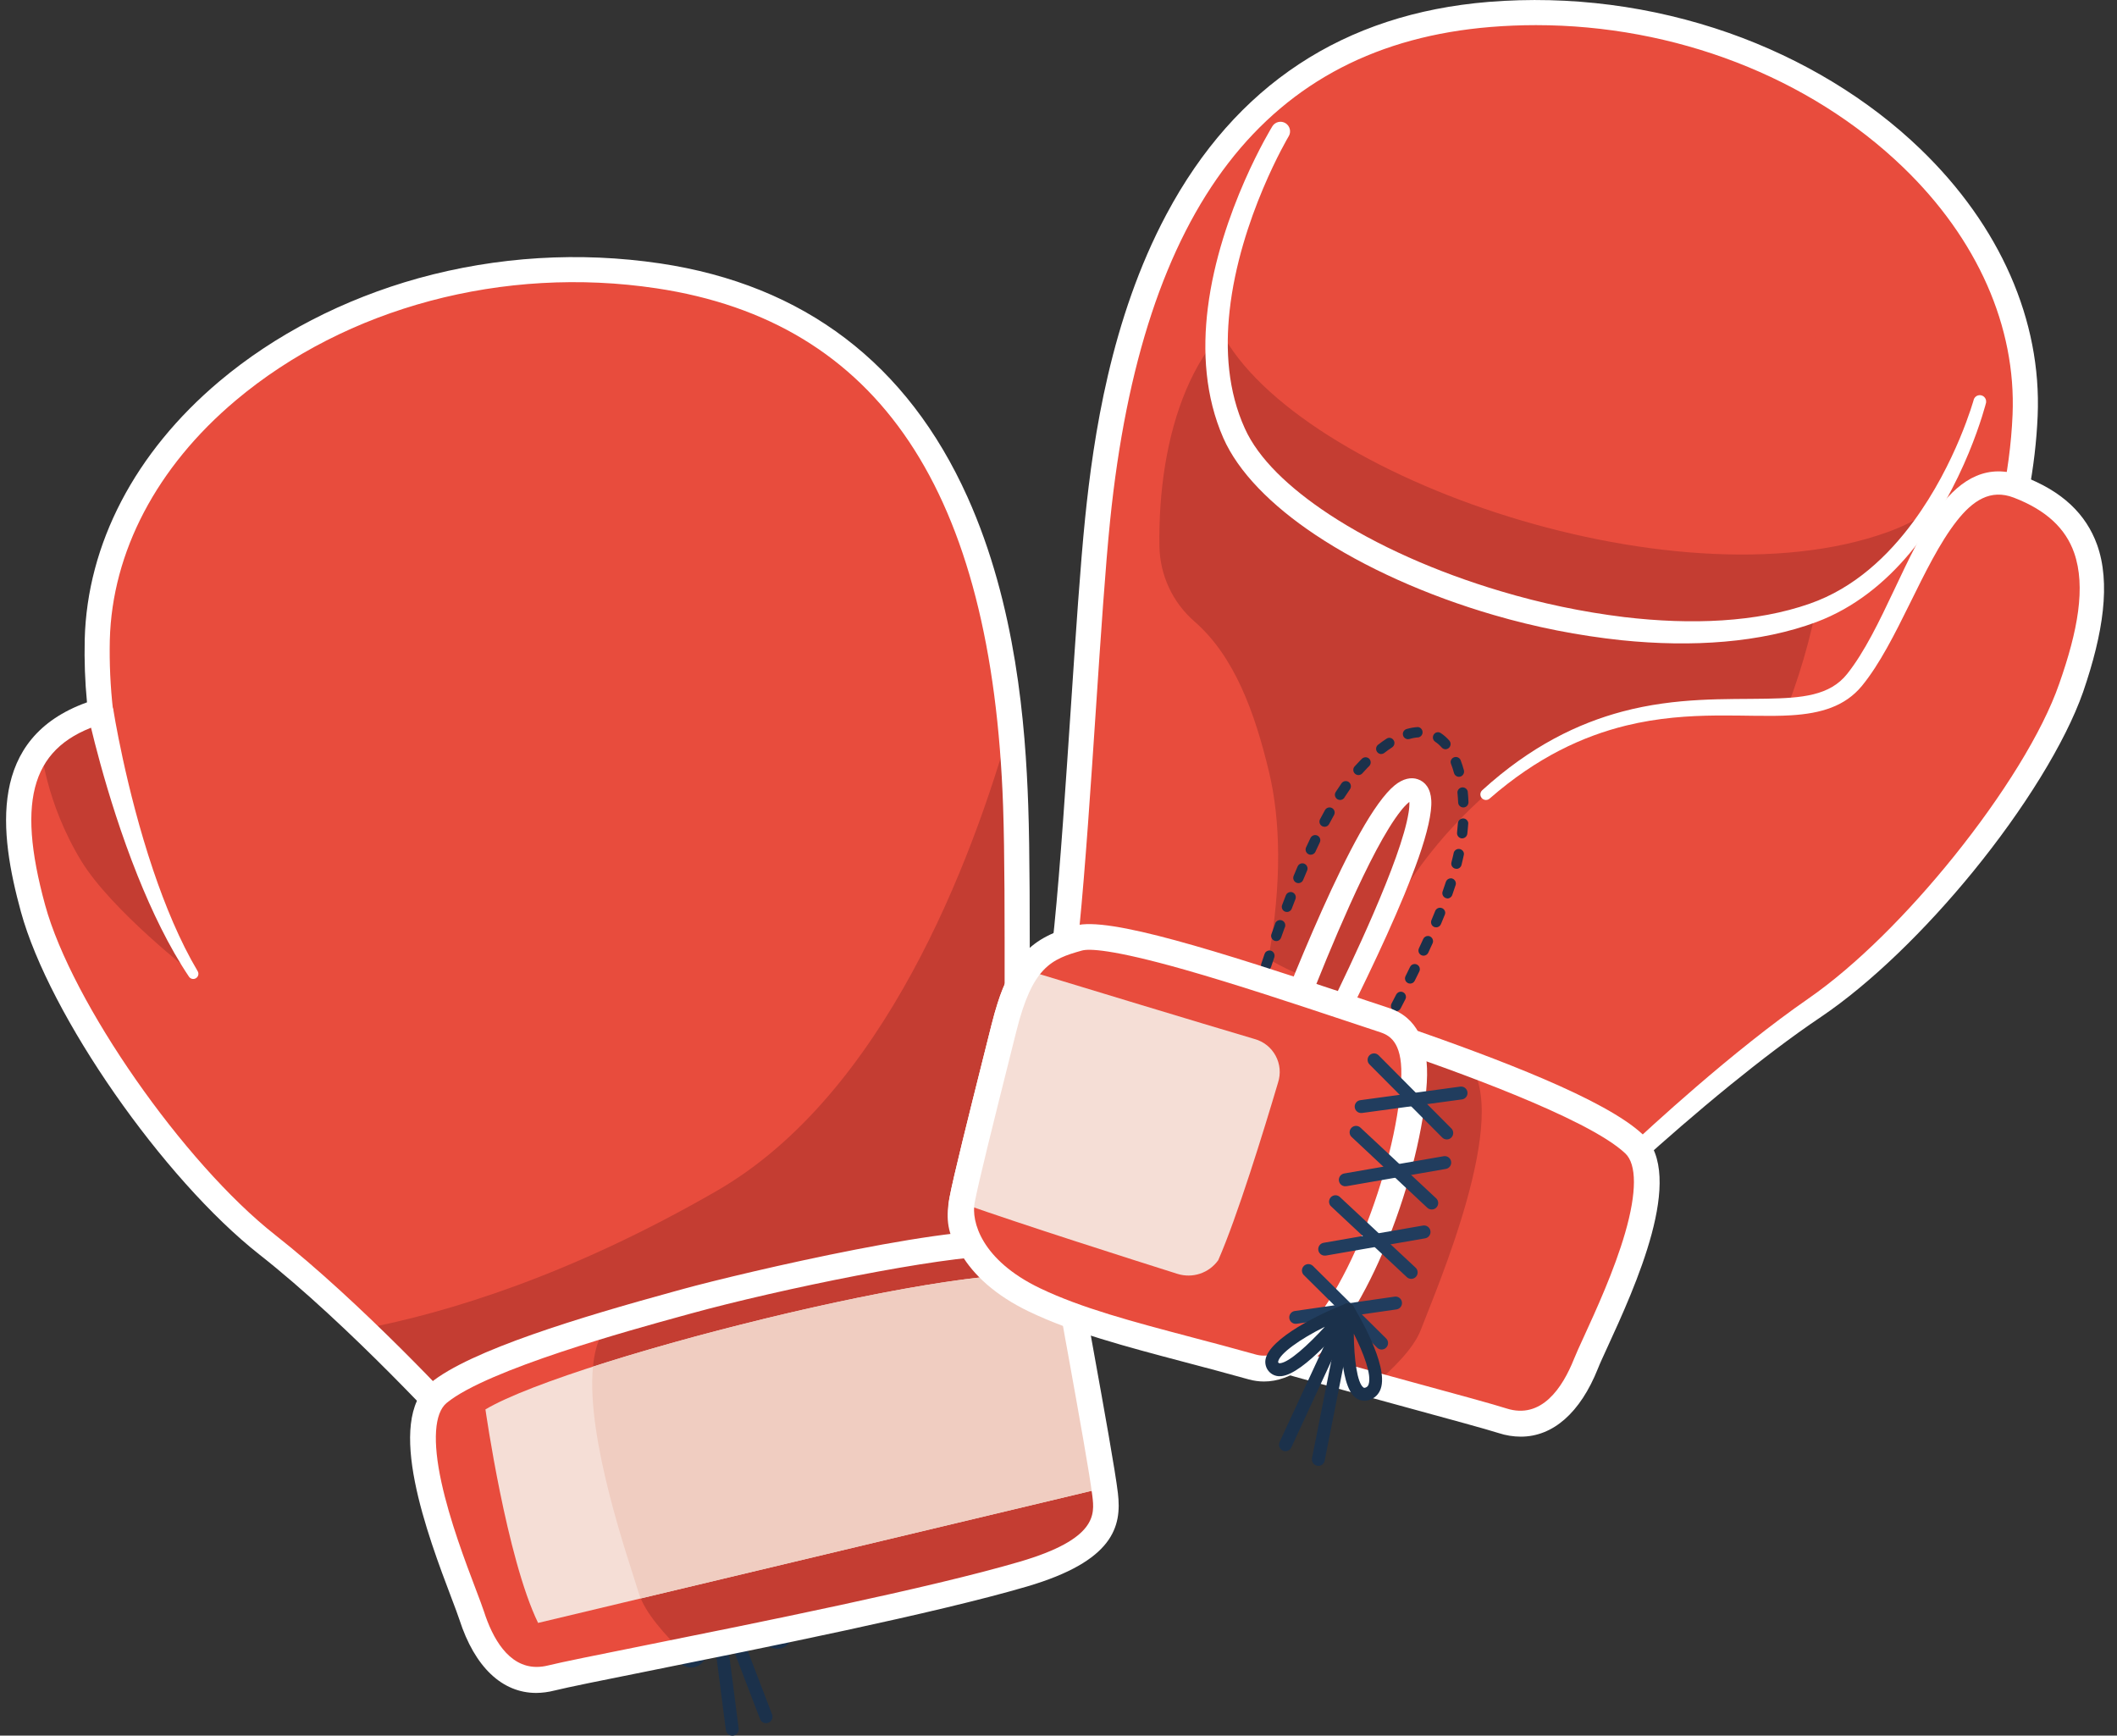 <svg width="111" height="91" viewBox="0 0 111 91" fill="none" xmlns="http://www.w3.org/2000/svg">
<rect x="0" y="0" width="111" height="91" fill="#333333" stroke="none"/>
<g clip-path="url(#clip0_2003_34)">
<path fill-rule="evenodd" clip-rule="evenodd" d="M54.03 69.236C54.03 69.236 53.532 66.966 53.43 63.736C53.23 57.386 53.43 47.324 53.254 42.248C52.98 34.306 51.425 17.004 34.523 14.465C19.693 12.238 5.401 21.608 5.101 33.543C5.072 34.794 5.129 36.046 5.271 37.29L5.223 37.305C0.625 38.697 0.3 42.404 1.732 47.632C3.142 52.781 8.956 61.29 14.019 65.27C18.765 69 24.079 74.814 24.719 75.526L24.784 75.598L54.03 69.236Z" fill="#E84C3D"/>
<path fill-rule="evenodd" clip-rule="evenodd" d="M5.271 37.29C5.271 37.29 6.855 45.876 10.134 51.058C10.134 51.058 5.836 47.732 4.252 45.126C2.378 42.035 2.149 39.19 2.149 39.19C2.149 39.19 3.056 37.821 5.271 37.29Z" fill="#C43D32"/>
<path fill-rule="evenodd" clip-rule="evenodd" d="M5.935 37.167C5.935 37.167 6.582 41.326 8.029 45.615C8.655 47.467 9.426 49.341 10.361 50.914C10.38 50.944 10.393 50.978 10.399 51.013C10.405 51.048 10.404 51.084 10.396 51.118C10.388 51.153 10.373 51.186 10.353 51.215C10.332 51.244 10.306 51.268 10.276 51.287C10.246 51.306 10.213 51.319 10.178 51.325C10.143 51.331 10.107 51.33 10.072 51.322C10.038 51.314 10.005 51.299 9.976 51.279C9.947 51.258 9.923 51.232 9.904 51.202C8.858 49.644 7.962 47.773 7.216 45.915C5.496 41.621 4.603 37.414 4.603 37.414C4.57 37.237 4.609 37.055 4.71 36.907C4.811 36.759 4.967 36.658 5.144 36.625C5.32 36.592 5.501 36.631 5.649 36.733C5.797 36.834 5.898 36.991 5.93 37.167H5.935Z" fill="white"/>
<path fill-rule="evenodd" clip-rule="evenodd" d="M52.98 38.003C50.959 45.16 46.356 57.369 37.605 62.424C29.913 66.867 23.477 68.825 19.021 69.677C21.931 72.465 24.305 75.063 24.723 75.524L24.788 75.596L54.03 69.234C54.03 69.234 53.532 66.965 53.43 63.734C53.23 57.384 53.43 47.322 53.254 42.246C53.211 41.026 53.138 39.581 52.98 38.003Z" fill="#C43D32"/>
<path d="M24.788 76.258C24.835 76.258 24.881 76.253 24.927 76.243L54.169 69.882C54.254 69.863 54.334 69.828 54.405 69.778C54.476 69.729 54.536 69.666 54.583 69.593C54.631 69.52 54.663 69.439 54.679 69.353C54.695 69.268 54.693 69.18 54.675 69.095C54.675 69.072 54.188 66.839 54.089 63.718C53.987 60.448 53.99 56.219 53.993 52.128C53.993 48.304 53.999 44.693 53.913 42.228C53.767 38.002 53.277 31.731 50.728 26.06C47.58 19.066 42.161 14.941 34.62 13.812C30.385 13.184 26.066 13.448 21.939 14.588C18.016 15.68 14.409 17.547 11.508 19.988C7.077 23.716 4.569 28.524 4.442 33.525C4.416 34.627 4.456 35.729 4.561 36.825C-0.651 38.695 -0.04 43.653 1.096 47.804C2.585 53.235 8.55 61.806 13.613 65.786C18.328 69.493 23.644 75.319 24.235 75.967L24.3 76.039C24.362 76.107 24.437 76.162 24.521 76.2C24.605 76.238 24.696 76.257 24.788 76.258ZM53.263 68.728L25.019 74.87C23.869 73.613 18.892 68.26 14.426 64.747C9.63 60.976 3.769 52.572 2.367 47.454C0.822 41.816 1.704 39.056 5.413 37.934L5.454 37.922C5.603 37.878 5.732 37.783 5.818 37.654C5.905 37.525 5.942 37.369 5.925 37.214C5.787 36 5.731 34.778 5.758 33.557C5.876 28.939 8.218 24.482 12.355 20.999C18.161 16.112 26.412 13.913 34.425 15.117C46.079 16.867 52.023 25.75 52.595 42.272C52.68 44.715 52.677 48.315 52.675 52.126C52.675 56.227 52.668 60.468 52.772 63.758C52.821 65.424 52.985 67.085 53.263 68.728Z" fill="white"/>
<path d="M37.397 72.387C37.481 72.387 37.562 72.356 37.624 72.3C37.687 72.243 37.726 72.166 37.734 72.082C37.742 71.998 37.719 71.915 37.669 71.847C37.619 71.779 37.546 71.733 37.464 71.717L32.287 70.654C32.243 70.645 32.198 70.645 32.155 70.653C32.111 70.662 32.07 70.679 32.033 70.703C31.996 70.728 31.964 70.76 31.939 70.796C31.914 70.833 31.897 70.875 31.888 70.918C31.879 70.962 31.879 71.007 31.887 71.05C31.896 71.094 31.913 71.136 31.937 71.173C31.962 71.21 31.993 71.242 32.03 71.267C32.066 71.291 32.108 71.309 32.151 71.318L37.328 72.379C37.351 72.384 37.374 72.386 37.397 72.387Z" fill="#213D5E"/>
<path d="M32.826 73.469C32.908 73.469 32.987 73.439 33.048 73.385L37.112 69.816C37.146 69.787 37.175 69.752 37.196 69.712C37.217 69.672 37.229 69.628 37.233 69.583C37.236 69.538 37.231 69.492 37.217 69.45C37.203 69.407 37.18 69.367 37.15 69.333C37.121 69.299 37.084 69.271 37.044 69.251C37.003 69.232 36.959 69.22 36.914 69.218C36.869 69.216 36.824 69.222 36.782 69.238C36.739 69.253 36.7 69.277 36.667 69.308L32.603 72.873C32.551 72.919 32.514 72.979 32.498 73.046C32.481 73.113 32.485 73.183 32.509 73.248C32.533 73.312 32.577 73.368 32.633 73.407C32.69 73.446 32.757 73.467 32.826 73.466V73.469Z" fill="#213D5E"/>
<path d="M37.973 76.274C38.056 76.275 38.136 76.244 38.198 76.189C38.26 76.134 38.3 76.058 38.31 75.976C38.319 75.894 38.299 75.81 38.251 75.742C38.204 75.674 38.133 75.626 38.053 75.607L32.918 74.354C32.874 74.342 32.829 74.339 32.784 74.346C32.74 74.352 32.697 74.367 32.658 74.39C32.62 74.413 32.586 74.443 32.559 74.48C32.532 74.516 32.513 74.557 32.503 74.601C32.492 74.645 32.49 74.69 32.498 74.734C32.505 74.779 32.521 74.822 32.544 74.86C32.568 74.898 32.599 74.931 32.636 74.957C32.673 74.983 32.715 75.001 32.758 75.011L37.891 76.265C37.918 76.271 37.945 76.274 37.973 76.274Z" fill="#213D5E"/>
<path d="M33.366 77.186C33.443 77.186 33.518 77.159 33.578 77.11L37.771 73.698C37.805 73.67 37.834 73.636 37.855 73.597C37.876 73.558 37.889 73.515 37.894 73.471C37.898 73.426 37.894 73.382 37.881 73.339C37.869 73.296 37.848 73.257 37.82 73.222C37.792 73.188 37.757 73.159 37.718 73.138C37.679 73.117 37.636 73.104 37.592 73.099C37.548 73.094 37.504 73.099 37.461 73.111C37.419 73.124 37.379 73.145 37.345 73.173L33.152 76.588C33.098 76.632 33.059 76.692 33.04 76.759C33.022 76.827 33.024 76.898 33.048 76.964C33.071 77.03 33.114 77.087 33.171 77.127C33.228 77.167 33.296 77.189 33.366 77.189V77.186Z" fill="#213D5E"/>
<path d="M38.805 79.976C38.888 79.976 38.967 79.945 39.028 79.89C39.09 79.835 39.129 79.76 39.139 79.677C39.149 79.596 39.128 79.513 39.081 79.445C39.035 79.377 38.965 79.328 38.885 79.308L33.751 78.055C33.666 78.039 33.577 78.056 33.504 78.103C33.431 78.15 33.379 78.224 33.359 78.308C33.338 78.392 33.351 78.482 33.394 78.557C33.437 78.632 33.508 78.688 33.591 78.713L38.725 79.966C38.751 79.973 38.778 79.976 38.805 79.976Z" fill="#213D5E"/>
<path d="M34.195 80.888C34.273 80.888 34.348 80.861 34.408 80.812L38.6 77.397C38.635 77.369 38.663 77.334 38.684 77.295C38.706 77.256 38.719 77.213 38.723 77.169C38.728 77.125 38.724 77.08 38.711 77.038C38.698 76.995 38.677 76.955 38.649 76.921C38.621 76.886 38.587 76.858 38.548 76.837C38.509 76.816 38.466 76.802 38.422 76.798C38.378 76.793 38.333 76.797 38.291 76.81C38.248 76.823 38.209 76.844 38.174 76.872L33.982 80.287C33.928 80.331 33.889 80.391 33.87 80.458C33.852 80.526 33.854 80.597 33.877 80.663C33.901 80.728 33.944 80.785 34.001 80.826C34.058 80.866 34.126 80.888 34.195 80.888Z" fill="#213D5E"/>
<path d="M40.075 83.645C40.158 83.644 40.238 83.613 40.3 83.557C40.361 83.501 40.4 83.424 40.408 83.341C40.417 83.259 40.395 83.176 40.347 83.108C40.298 83.04 40.227 82.993 40.146 82.975L34.977 81.875C34.889 81.856 34.798 81.873 34.723 81.922C34.648 81.971 34.595 82.047 34.577 82.135C34.558 82.223 34.575 82.315 34.623 82.39C34.672 82.465 34.749 82.518 34.836 82.537L40.005 83.637C40.028 83.642 40.052 83.644 40.075 83.645Z" fill="#213D5E"/>
<path d="M35.496 84.691C35.577 84.691 35.656 84.661 35.717 84.608L39.811 81.073C39.845 81.044 39.872 81.008 39.892 80.969C39.912 80.929 39.924 80.886 39.927 80.841C39.931 80.797 39.925 80.753 39.911 80.71C39.897 80.668 39.875 80.629 39.846 80.596C39.817 80.562 39.782 80.534 39.742 80.514C39.703 80.494 39.66 80.483 39.616 80.479C39.571 80.476 39.527 80.481 39.485 80.495C39.443 80.509 39.404 80.531 39.37 80.56L35.279 84.096C35.227 84.141 35.189 84.201 35.172 84.268C35.155 84.335 35.158 84.406 35.182 84.47C35.206 84.535 35.249 84.591 35.306 84.63C35.363 84.67 35.43 84.691 35.499 84.691H35.496Z" fill="#213D5E"/>
<path d="M36.245 87.431C36.391 87.43 36.535 87.388 36.658 87.308C37.636 86.679 37.708 83.385 37.708 82.732C37.708 82.66 37.686 82.59 37.644 82.531C37.602 82.473 37.542 82.43 37.474 82.408C37.406 82.386 37.332 82.386 37.264 82.409C37.196 82.431 37.137 82.475 37.095 82.534C36.883 82.832 35.036 85.482 35.376 86.736C35.409 86.871 35.473 86.997 35.563 87.104C35.652 87.211 35.765 87.296 35.892 87.352C36.003 87.403 36.123 87.43 36.245 87.431ZM36.983 83.957C36.88 85.288 36.632 86.524 36.293 86.738C36.27 86.752 36.246 86.768 36.173 86.738C36.137 86.722 36.105 86.698 36.08 86.668C36.055 86.637 36.038 86.6 36.031 86.562C35.892 86.046 36.411 84.928 36.983 83.957Z" fill="#1B314B"/>
<path d="M40.772 86.444C40.928 86.446 41.08 86.397 41.206 86.305C41.315 86.229 41.401 86.125 41.456 86.004C41.51 85.882 41.531 85.749 41.515 85.617C41.393 84.498 38.765 82.98 37.511 82.42C37.444 82.39 37.368 82.382 37.296 82.399C37.224 82.416 37.16 82.456 37.113 82.513C37.066 82.571 37.038 82.642 37.036 82.716C37.033 82.79 37.054 82.863 37.097 82.924C37.479 83.474 39.447 86.236 40.623 86.431C40.672 86.44 40.722 86.444 40.772 86.444ZM38.522 83.7C39.776 84.429 40.798 85.275 40.844 85.69C40.844 85.716 40.844 85.728 40.805 85.76C40.782 85.767 40.757 85.767 40.734 85.76C40.262 85.685 39.335 84.714 38.522 83.7Z" fill="#1B314B"/>
<path d="M38.395 91H38.438C38.527 90.988 38.608 90.942 38.663 90.871C38.717 90.8 38.742 90.71 38.73 90.621L37.708 82.686C37.702 82.642 37.687 82.6 37.665 82.561C37.642 82.523 37.613 82.489 37.578 82.462C37.542 82.435 37.502 82.416 37.459 82.404C37.416 82.393 37.371 82.39 37.327 82.396C37.283 82.402 37.241 82.417 37.203 82.439C37.164 82.462 37.131 82.492 37.104 82.527C37.077 82.562 37.058 82.603 37.046 82.646C37.035 82.689 37.032 82.734 37.038 82.778L38.059 90.71C38.071 90.79 38.111 90.864 38.173 90.918C38.234 90.971 38.313 91 38.395 91Z" fill="#1B314B"/>
<path d="M40.167 90.348C40.208 90.348 40.249 90.341 40.288 90.325C40.329 90.309 40.367 90.286 40.399 90.255C40.432 90.225 40.458 90.188 40.476 90.147C40.494 90.107 40.504 90.063 40.505 90.018C40.506 89.974 40.498 89.93 40.483 89.888L37.689 82.608C37.657 82.524 37.593 82.457 37.511 82.42C37.429 82.384 37.336 82.382 37.252 82.414C37.169 82.446 37.102 82.51 37.065 82.592C37.029 82.674 37.026 82.767 37.059 82.851L39.852 90.131C39.876 90.195 39.919 90.25 39.976 90.289C40.032 90.327 40.099 90.348 40.167 90.348Z" fill="#1B314B"/>
<path fill-rule="evenodd" clip-rule="evenodd" d="M36.005 68.234C40.379 67.023 51.369 64.649 53.225 65.301C55.082 65.953 55.711 65.593 56.362 69.217C57.013 72.84 57.791 77.07 57.945 78.374C58.099 79.679 58.048 81.25 53.647 82.54C46.925 84.512 31.267 87.399 28.893 87.988C26.519 88.577 25.288 86.44 24.732 84.713C24.176 82.986 20.596 75.017 22.984 73.043C25.373 71.07 33.66 68.883 36.005 68.234Z" fill="#E84C3D"/>
<path fill-rule="evenodd" clip-rule="evenodd" d="M31.962 69.377C33.69 68.862 35.198 68.461 36.005 68.234C40.379 67.023 51.369 64.649 53.225 65.301C55.082 65.953 55.711 65.593 56.362 69.217C57.013 72.84 57.791 77.07 57.945 78.374C58.099 79.679 58.048 81.25 53.647 82.54C49.382 83.792 41.519 85.412 35.735 86.579C34.928 85.754 33.815 84.591 33.486 83.507C32.861 81.433 29.451 71.89 31.962 69.377Z" fill="#C43D32"/>
<path fill-rule="evenodd" clip-rule="evenodd" d="M55.842 67.121C53.145 65.413 30.08 71.141 25.453 73.897C25.453 73.897 26.558 81.689 28.214 85.091L57.897 78.007L55.842 67.121Z" fill="#F5DED6"/>
<path fill-rule="evenodd" clip-rule="evenodd" d="M55.842 67.121C53.765 65.806 39.605 68.901 31.092 71.653C30.718 75.453 32.985 81.853 33.486 83.505C33.518 83.608 33.554 83.708 33.596 83.806L57.897 78.007L55.842 67.124V67.121Z" fill="#F0CDC1"/>
<path d="M28.116 88.762C28.432 88.759 28.748 88.718 29.055 88.64C29.739 88.471 31.615 88.09 34.001 87.614C39.999 86.408 49.064 84.585 53.837 83.185C58.387 81.85 58.823 80.043 58.615 78.289C58.482 77.157 57.893 73.889 57.322 70.729C57.222 70.179 57.124 69.629 57.027 69.091C56.444 65.849 55.803 65.382 54.122 64.875C53.91 64.811 53.691 64.745 53.448 64.659C51.144 63.851 38.777 66.768 35.825 67.581L35.323 67.719C30.476 69.049 24.644 70.796 22.557 72.52C20.152 74.505 22.444 80.545 23.675 83.794C23.863 84.289 24.011 84.68 24.09 84.924C24.893 87.409 26.331 88.762 28.116 88.762ZM52.238 65.857C52.496 65.846 52.753 65.873 53.002 65.938C53.276 66.03 53.516 66.107 53.734 66.172C54.374 66.366 54.669 66.465 54.901 66.764C55.204 67.157 55.449 67.95 55.701 69.331C55.792 69.867 55.897 70.417 55.996 70.969C56.562 74.109 57.148 77.357 57.276 78.447C57.388 79.393 57.541 80.688 53.459 81.884C48.742 83.268 39.712 85.084 33.738 86.284C31.247 86.784 29.446 87.147 28.735 87.322C28.54 87.371 28.341 87.397 28.14 87.398C26.648 87.398 25.819 85.869 25.377 84.496C25.285 84.222 25.134 83.815 24.939 83.305C24.399 81.881 23.583 79.73 23.144 77.713C22.676 75.566 22.774 74.09 23.419 73.558C25.549 71.798 33.175 69.708 35.681 69.019L36.186 68.88C40.916 67.577 49.413 65.857 52.238 65.857Z" fill="white"/>
<path fill-rule="evenodd" clip-rule="evenodd" d="M54.965 54.087C54.965 54.087 55.615 51.856 55.933 48.642C56.56 42.317 57.037 32.267 57.554 27.214C58.362 19.306 61.069 2.149 78.109 0.757C93.055 -0.464 106.685 9.85 106.185 21.778C105.684 33.705 96.663 45.427 92.567 50.055C88.472 54.683 83.716 62.408 83.716 62.408L54.965 54.087Z" fill="#E84C3D"/>
<path d="M83.713 63.065C83.826 63.065 83.936 63.036 84.034 62.982C84.132 62.927 84.215 62.848 84.274 62.752C84.321 62.676 89.047 55.023 93.053 50.491C94.836 48.474 98.277 44.301 101.29 38.976C104.751 32.869 106.617 27.091 106.84 21.805C107.051 16.807 104.87 11.841 100.701 7.822C97.974 5.191 94.499 3.084 90.658 1.73C86.616 0.313 82.323 -0.243 78.055 0.099C70.456 0.72 64.772 4.465 61.163 11.231C58.237 16.716 57.328 22.941 56.898 27.146C56.647 29.602 56.407 33.206 56.153 37.023C55.878 41.103 55.604 45.323 55.278 48.577C54.97 51.684 54.339 53.88 54.333 53.902C54.308 53.985 54.3 54.073 54.309 54.159C54.318 54.246 54.344 54.33 54.386 54.407C54.428 54.483 54.484 54.55 54.552 54.605C54.62 54.659 54.698 54.7 54.782 54.724L83.53 63.042C83.59 63.059 83.651 63.066 83.713 63.065ZM80.533 1.318C87.798 1.318 94.858 4.022 99.788 8.773C103.681 12.526 105.718 17.135 105.524 21.749C105.005 34.087 95.099 46.199 92.072 49.615C88.538 53.609 84.481 59.943 83.419 61.634L55.765 53.629C56.152 52.009 56.427 50.364 56.588 48.705C56.912 45.43 57.193 41.2 57.466 37.109C57.719 33.305 57.959 29.712 58.208 27.279C59.889 10.835 66.417 2.374 78.162 1.414C78.952 1.35 79.745 1.318 80.533 1.318Z" fill="white"/>
<path fill-rule="evenodd" clip-rule="evenodd" d="M95.168 25.241C97.138 30.642 92.286 43.642 86.315 48.524C81.724 52.275 72.872 53.998 66.502 50.281C67.234 46.228 67.129 42.942 66.538 40.473C65.783 37.321 64.72 34.402 62.621 32.578C62.06 32.088 61.607 31.487 61.292 30.811C60.977 30.136 60.807 29.402 60.792 28.657C60.7 22.9 62.501 16.933 67.166 15.326C73.509 13.138 92.064 16.728 95.168 25.241Z" fill="#C43D32"/>
<path fill-rule="evenodd" clip-rule="evenodd" d="M70.46 58.574C70.46 58.574 69.243 49.376 77.912 41.652C86.58 33.929 94.341 39.233 97.238 35.648C100.135 32.064 101.666 23.957 105.808 25.523C110.301 27.224 110.376 30.943 108.596 36.063C106.843 41.104 100.468 49.202 95.153 52.83C89.838 56.458 83.713 62.408 83.713 62.408L70.46 58.574Z" fill="#E84C3D"/>
<path fill-rule="evenodd" clip-rule="evenodd" d="M77.718 41.432C80.268 39.111 82.754 37.923 85.066 37.307C87.913 36.551 90.497 36.672 92.619 36.633C94.464 36.599 95.94 36.483 96.852 35.333C98.681 33.033 99.934 28.905 101.681 26.608C102.855 25.064 104.245 24.291 106.022 24.953C108.162 25.748 109.383 26.982 109.954 28.555C110.673 30.559 110.287 33.183 109.223 36.28C108.291 38.938 106.108 42.447 103.446 45.708C100.977 48.733 98.098 51.548 95.482 53.316C93.915 54.369 92.281 55.624 90.747 56.868C87.089 59.84 84.044 62.751 84.044 62.751C83.954 62.835 83.834 62.881 83.71 62.877C83.587 62.874 83.47 62.823 83.384 62.734C83.298 62.645 83.25 62.526 83.251 62.402C83.251 62.278 83.301 62.16 83.388 62.072C83.388 62.072 85.8 59.688 88.915 57.002C90.758 55.413 92.847 53.721 94.825 52.351C97.334 50.612 100.077 47.849 102.451 44.899C104.982 41.753 107.089 38.401 107.973 35.841C108.94 33.091 109.378 30.769 108.752 28.981C108.308 27.717 107.302 26.751 105.593 26.093C104.361 25.617 103.43 26.255 102.595 27.319C100.815 29.588 99.486 33.693 97.625 35.962C96.743 37.032 95.486 37.407 93.905 37.504C91.629 37.643 88.641 37.214 85.252 38.044C83.017 38.594 80.605 39.688 78.105 41.87C78.048 41.921 77.972 41.948 77.894 41.943C77.817 41.938 77.745 41.903 77.693 41.845C77.642 41.787 77.616 41.711 77.62 41.634C77.625 41.556 77.66 41.484 77.718 41.432Z" fill="white"/>
<path fill-rule="evenodd" clip-rule="evenodd" d="M103.817 21.012C103.817 21.012 101.541 29.791 95.064 32.131C85.288 35.668 67.69 29.404 64.708 22.716C61.668 15.897 67.141 6.885 67.141 6.885L103.817 21.012Z" fill="#E84C3D"/>
<path fill-rule="evenodd" clip-rule="evenodd" d="M63.827 16.982C63.689 18.907 63.893 20.89 64.708 22.716C67.69 29.408 85.284 35.668 95.064 32.131C97.828 31.131 99.826 28.96 101.21 26.799C100.51 27.243 99.764 27.61 98.986 27.893C87.664 31.988 67.286 24.735 63.832 16.991L63.827 16.982Z" fill="#C43D32"/>
<path fill-rule="evenodd" clip-rule="evenodd" d="M104.139 21.096C104.139 21.096 103.041 25.541 100.103 29.039C98.837 30.544 97.231 31.868 95.239 32.614C92.331 33.698 88.737 33.949 85.024 33.568C82.755 33.327 80.513 32.885 78.323 32.246C74.812 31.225 71.524 29.745 68.97 28.043C66.637 26.489 64.92 24.731 64.144 22.968C63.189 20.793 63.046 18.412 63.329 16.148C63.962 11.079 66.712 6.624 66.712 6.624C66.747 6.567 66.792 6.518 66.845 6.48C66.899 6.441 66.959 6.413 67.023 6.398C67.087 6.382 67.154 6.38 67.219 6.39C67.284 6.401 67.346 6.424 67.402 6.458C67.459 6.493 67.507 6.538 67.546 6.592C67.585 6.645 67.612 6.706 67.628 6.77C67.643 6.834 67.646 6.901 67.635 6.966C67.625 7.031 67.602 7.094 67.567 7.15C67.567 7.15 65.007 11.442 64.472 16.29C64.245 18.346 64.38 20.506 65.272 22.468C65.984 24.047 67.581 25.575 69.686 26.965C72.151 28.59 75.317 29.997 78.689 30.998C80.803 31.632 82.967 32.085 85.158 32.354C88.683 32.772 92.108 32.629 94.89 31.651C97.229 30.836 99.005 29.141 100.324 27.349C102.574 24.29 103.495 20.933 103.495 20.933C103.524 20.856 103.581 20.793 103.654 20.755C103.726 20.718 103.811 20.709 103.89 20.729C103.969 20.75 104.038 20.799 104.083 20.868C104.128 20.936 104.147 21.019 104.135 21.1L104.139 21.096Z" fill="white"/>
<path fill-rule="evenodd" clip-rule="evenodd" d="M67.777 57.795C67.777 57.795 76.209 42.088 74.15 41.404C72.092 40.72 66.149 57.325 66.149 57.325L67.777 57.795Z" fill="#C43D32"/>
<path fill-rule="evenodd" clip-rule="evenodd" d="M68.222 58.108C68.109 58.383 67.865 58.516 67.636 58.43H67.594L65.973 57.953C65.887 57.928 65.808 57.886 65.739 57.829C65.67 57.773 65.614 57.702 65.573 57.623C65.532 57.544 65.508 57.457 65.503 57.368C65.497 57.279 65.51 57.189 65.54 57.105C65.54 57.105 68.755 48.227 71.301 43.69C71.969 42.498 72.606 41.598 73.126 41.176C73.571 40.814 73.994 40.739 74.333 40.854C74.723 40.984 75.01 41.336 75.046 41.962C75.084 42.604 74.834 43.678 74.38 44.973C72.683 49.804 68.223 58.036 68.223 58.036L68.222 58.108ZM73.898 42.049C73.902 42.239 73.887 42.429 73.854 42.616C73.657 43.843 72.917 45.802 72.012 47.898C70.424 51.574 68.322 55.658 67.592 57.053L67.001 56.885C67.58 55.288 69.14 51.072 70.76 47.478C71.701 45.388 72.656 43.509 73.448 42.514C73.57 42.354 73.708 42.207 73.859 42.074L73.898 42.049Z" fill="white"/>
<path d="M70.142 58.748C70.191 58.748 70.239 58.735 70.281 58.709C70.323 58.684 70.358 58.647 70.38 58.603C70.478 58.42 70.563 58.265 70.633 58.125C70.654 58.086 70.665 58.041 70.665 57.996C70.661 57.938 70.639 57.882 70.602 57.836C70.564 57.791 70.513 57.759 70.456 57.745C70.399 57.731 70.339 57.736 70.285 57.759C70.231 57.782 70.186 57.821 70.156 57.871L69.902 58.351C69.87 58.415 69.863 58.489 69.885 58.557C69.906 58.626 69.953 58.683 70.016 58.718C70.055 58.738 70.098 58.748 70.142 58.748ZM70.904 57.313C70.953 57.313 71.001 57.3 71.043 57.275C71.085 57.25 71.119 57.214 71.142 57.171L71.278 56.924L71.398 56.698C71.42 56.659 71.431 56.614 71.431 56.569C71.431 56.52 71.417 56.473 71.392 56.431C71.367 56.389 71.331 56.355 71.289 56.331C71.249 56.31 71.205 56.298 71.16 56.298C71.112 56.299 71.064 56.313 71.022 56.338C70.981 56.363 70.946 56.399 70.923 56.441L70.667 56.918C70.65 56.95 70.639 56.984 70.636 57.019C70.632 57.054 70.635 57.09 70.646 57.124C70.656 57.158 70.673 57.19 70.695 57.218C70.718 57.245 70.745 57.268 70.776 57.285C70.816 57.305 70.86 57.314 70.904 57.313ZM64.547 57.13C64.607 57.13 64.665 57.11 64.713 57.073C64.76 57.036 64.794 56.984 64.808 56.925C64.808 56.924 64.808 56.922 64.808 56.92C64.825 56.856 64.87 56.676 64.944 56.399C64.961 56.33 64.951 56.256 64.915 56.194C64.879 56.132 64.82 56.087 64.752 56.068C64.682 56.05 64.609 56.061 64.547 56.097C64.486 56.133 64.441 56.192 64.421 56.261C64.33 56.594 64.283 56.792 64.282 56.794C64.273 56.833 64.273 56.875 64.282 56.915C64.291 56.955 64.309 56.992 64.334 57.024C64.359 57.057 64.391 57.083 64.427 57.101C64.464 57.119 64.504 57.129 64.545 57.13H64.547ZM71.674 55.882C71.723 55.883 71.771 55.869 71.813 55.844C71.855 55.819 71.889 55.783 71.912 55.74L72.169 55.264C72.19 55.224 72.201 55.179 72.201 55.134C72.198 55.076 72.176 55.02 72.139 54.975C72.102 54.93 72.051 54.898 71.995 54.884C71.938 54.869 71.878 54.873 71.824 54.895C71.77 54.917 71.724 54.956 71.694 55.006L71.539 55.294L71.437 55.483C71.416 55.524 71.406 55.57 71.407 55.617C71.409 55.663 71.422 55.708 71.446 55.748C71.469 55.788 71.503 55.822 71.543 55.845C71.583 55.868 71.628 55.881 71.674 55.882ZM64.968 55.549C65.027 55.548 65.084 55.529 65.131 55.493C65.178 55.457 65.213 55.407 65.229 55.351C65.273 55.193 65.32 55.023 65.375 54.829C65.395 54.76 65.386 54.686 65.352 54.623C65.334 54.592 65.311 54.564 65.283 54.542C65.255 54.52 65.223 54.504 65.189 54.495C65.12 54.476 65.047 54.485 64.985 54.519C64.923 54.553 64.876 54.61 64.855 54.678C64.804 54.861 64.754 55.036 64.709 55.202C64.702 55.226 64.698 55.251 64.699 55.276C64.699 55.335 64.718 55.393 64.754 55.44C64.789 55.486 64.84 55.52 64.896 55.536C64.92 55.543 64.944 55.548 64.968 55.549ZM72.443 54.449C72.492 54.448 72.54 54.435 72.581 54.41C72.623 54.385 72.658 54.349 72.681 54.306L72.936 53.826C72.953 53.795 72.963 53.761 72.967 53.725C72.97 53.69 72.967 53.654 72.956 53.62C72.946 53.586 72.929 53.554 72.906 53.526C72.883 53.499 72.856 53.476 72.824 53.46C72.76 53.427 72.687 53.42 72.618 53.441C72.55 53.462 72.493 53.509 72.458 53.572C72.377 53.725 72.292 53.887 72.204 54.05C72.183 54.091 72.174 54.137 72.175 54.184C72.177 54.23 72.191 54.275 72.214 54.315C72.238 54.354 72.272 54.387 72.311 54.411C72.351 54.434 72.397 54.447 72.443 54.448V54.449ZM65.417 53.99C65.475 53.99 65.532 53.971 65.578 53.935C65.625 53.901 65.659 53.852 65.676 53.796C65.721 53.643 65.772 53.473 65.831 53.277C65.85 53.208 65.842 53.134 65.808 53.071C65.774 53.008 65.716 52.961 65.648 52.94C65.579 52.92 65.505 52.929 65.442 52.963C65.379 52.997 65.332 53.055 65.311 53.123C65.257 53.307 65.204 53.481 65.156 53.645C65.149 53.669 65.145 53.693 65.145 53.718C65.145 53.777 65.164 53.834 65.199 53.882C65.234 53.929 65.283 53.964 65.339 53.981C65.364 53.988 65.391 53.991 65.417 53.99ZM73.2 53.018C73.249 53.018 73.298 53.005 73.34 52.979C73.382 52.953 73.417 52.916 73.439 52.872C73.531 52.689 73.614 52.536 73.688 52.39C73.708 52.352 73.719 52.31 73.718 52.267C73.718 52.217 73.704 52.169 73.679 52.126C73.653 52.083 73.616 52.048 73.572 52.025C73.534 52.006 73.492 51.996 73.449 51.996C73.399 51.996 73.35 52.01 73.308 52.036C73.266 52.062 73.231 52.099 73.208 52.142L72.96 52.622C72.928 52.686 72.922 52.76 72.943 52.829C72.965 52.897 73.012 52.955 73.076 52.989C73.115 53.007 73.157 53.015 73.2 53.014V53.018ZM65.889 52.432C65.947 52.432 66.003 52.414 66.049 52.38C66.096 52.346 66.13 52.297 66.147 52.242C66.209 52.047 66.26 51.883 66.31 51.727C66.331 51.659 66.324 51.585 66.291 51.521C66.258 51.457 66.202 51.409 66.134 51.386C66.108 51.378 66.08 51.373 66.052 51.373C65.995 51.373 65.939 51.392 65.893 51.426C65.847 51.459 65.812 51.507 65.795 51.562C65.74 51.733 65.685 51.907 65.631 52.081C65.623 52.107 65.619 52.134 65.619 52.161C65.619 52.219 65.638 52.275 65.672 52.321C65.706 52.368 65.754 52.403 65.809 52.42C65.835 52.428 65.862 52.432 65.889 52.432ZM73.937 51.571C73.987 51.571 74.036 51.557 74.079 51.531C74.122 51.504 74.156 51.466 74.178 51.421C74.257 51.263 74.338 51.099 74.419 50.933C74.437 50.897 74.447 50.857 74.446 50.816C74.447 50.765 74.433 50.715 74.406 50.672C74.379 50.628 74.34 50.594 74.295 50.571C74.258 50.553 74.218 50.544 74.177 50.544C74.126 50.544 74.076 50.558 74.033 50.584C73.99 50.611 73.956 50.65 73.933 50.695C73.859 50.847 73.781 51.006 73.696 51.179C73.675 51.22 73.665 51.266 73.667 51.312C73.669 51.358 73.683 51.403 73.707 51.442C73.732 51.481 73.765 51.514 73.806 51.536C73.846 51.559 73.891 51.571 73.937 51.571ZM66.389 50.883C66.445 50.883 66.5 50.865 66.546 50.832C66.591 50.799 66.626 50.753 66.645 50.7C66.697 50.544 66.753 50.378 66.816 50.192C66.838 50.124 66.832 50.05 66.801 49.986C66.769 49.921 66.714 49.872 66.647 49.848C66.618 49.839 66.589 49.834 66.56 49.833C66.503 49.834 66.449 49.852 66.403 49.885C66.357 49.917 66.322 49.964 66.304 50.017C66.251 50.172 66.195 50.34 66.131 50.533C66.121 50.562 66.117 50.593 66.117 50.624C66.118 50.696 66.146 50.764 66.197 50.815C66.247 50.865 66.316 50.893 66.387 50.893L66.389 50.883ZM74.642 50.108C74.693 50.107 74.743 50.092 74.787 50.065C74.83 50.037 74.865 49.998 74.887 49.952C74.971 49.768 75.045 49.609 75.115 49.457C75.13 49.422 75.139 49.383 75.139 49.345C75.138 49.293 75.123 49.242 75.095 49.199C75.067 49.155 75.027 49.12 74.981 49.098C74.945 49.082 74.907 49.074 74.869 49.074C74.817 49.073 74.766 49.088 74.722 49.117C74.679 49.145 74.644 49.185 74.623 49.233C74.541 49.416 74.468 49.571 74.398 49.722C74.378 49.764 74.37 49.809 74.373 49.855C74.375 49.9 74.389 49.944 74.414 49.983C74.438 50.021 74.472 50.053 74.512 50.075C74.552 50.096 74.597 50.108 74.642 50.108ZM66.916 49.344C66.972 49.344 67.027 49.326 67.073 49.293C67.118 49.26 67.153 49.214 67.171 49.161C67.236 48.977 67.295 48.812 67.353 48.653C67.374 48.618 67.386 48.579 67.39 48.539C67.394 48.499 67.388 48.458 67.375 48.42C67.361 48.382 67.339 48.348 67.31 48.319C67.282 48.291 67.248 48.269 67.21 48.255C67.172 48.242 67.131 48.236 67.091 48.24C67.051 48.244 67.012 48.256 66.978 48.277C66.943 48.297 66.913 48.325 66.89 48.358C66.868 48.392 66.852 48.43 66.846 48.469C66.787 48.63 66.727 48.798 66.663 48.982C66.652 49.011 66.647 49.042 66.647 49.074C66.649 49.129 66.667 49.183 66.7 49.229C66.732 49.274 66.778 49.308 66.83 49.327C66.858 49.336 66.887 49.34 66.916 49.34V49.344ZM75.301 48.623C75.355 48.622 75.406 48.606 75.451 48.577C75.495 48.547 75.53 48.506 75.551 48.457C75.628 48.273 75.696 48.109 75.758 47.952C75.771 47.92 75.778 47.887 75.778 47.853C75.774 47.792 75.751 47.734 75.711 47.688C75.671 47.642 75.617 47.611 75.557 47.599C75.497 47.587 75.435 47.596 75.381 47.623C75.327 47.65 75.283 47.695 75.257 47.75C75.192 47.913 75.123 48.08 75.053 48.247C75.026 48.313 75.026 48.388 75.053 48.454C75.066 48.487 75.085 48.517 75.11 48.542C75.135 48.568 75.165 48.588 75.198 48.602C75.231 48.614 75.266 48.62 75.301 48.619V48.623ZM67.477 47.818C67.531 47.817 67.585 47.8 67.63 47.769C67.675 47.738 67.709 47.694 67.729 47.644C67.802 47.455 67.865 47.29 67.924 47.139C67.949 47.072 67.947 46.998 67.919 46.932C67.89 46.866 67.837 46.815 67.771 46.787C67.74 46.775 67.706 46.769 67.673 46.769C67.618 46.769 67.565 46.785 67.52 46.816C67.475 46.846 67.441 46.89 67.421 46.941C67.35 47.124 67.286 47.29 67.225 47.45C67.212 47.482 67.207 47.515 67.207 47.549C67.207 47.604 67.224 47.657 67.255 47.702C67.286 47.746 67.33 47.78 67.381 47.799C67.412 47.81 67.444 47.815 67.477 47.814V47.818ZM75.89 47.108C75.947 47.108 76.001 47.09 76.047 47.057C76.092 47.024 76.127 46.978 76.145 46.925C76.206 46.754 76.265 46.579 76.322 46.405C76.331 46.377 76.336 46.348 76.336 46.318C76.335 46.262 76.317 46.208 76.284 46.163C76.251 46.117 76.206 46.083 76.153 46.064C76.126 46.055 76.097 46.05 76.069 46.05C76.012 46.051 75.957 46.069 75.911 46.101C75.865 46.134 75.831 46.18 75.812 46.234C75.758 46.401 75.699 46.571 75.64 46.74C75.617 46.807 75.621 46.882 75.652 46.946C75.683 47.011 75.738 47.06 75.804 47.085C75.832 47.097 75.861 47.103 75.89 47.105V47.108ZM68.079 46.304C68.132 46.304 68.184 46.288 68.228 46.259C68.273 46.229 68.307 46.187 68.327 46.138C68.398 45.969 68.468 45.802 68.537 45.641C68.551 45.608 68.558 45.573 68.558 45.537C68.558 45.502 68.551 45.466 68.537 45.434C68.517 45.384 68.483 45.341 68.439 45.311C68.395 45.281 68.343 45.264 68.29 45.264C68.236 45.263 68.184 45.278 68.139 45.307C68.095 45.336 68.059 45.378 68.038 45.427C67.967 45.592 67.896 45.762 67.826 45.929C67.81 45.971 67.805 46.015 67.809 46.059C67.814 46.103 67.83 46.145 67.854 46.182C67.879 46.218 67.912 46.249 67.951 46.27C67.99 46.291 68.033 46.303 68.077 46.303L68.079 46.304ZM76.368 45.556C76.428 45.555 76.486 45.535 76.533 45.498C76.581 45.461 76.615 45.41 76.63 45.352C76.665 45.214 76.695 45.085 76.722 44.962C76.731 44.917 76.743 44.87 76.754 44.813C76.757 44.795 76.759 44.776 76.759 44.758C76.753 44.695 76.725 44.636 76.681 44.592C76.636 44.547 76.578 44.519 76.515 44.512C76.453 44.505 76.389 44.521 76.337 44.555C76.284 44.589 76.244 44.641 76.225 44.701L76.195 44.84C76.168 44.96 76.139 45.085 76.103 45.215C76.095 45.249 76.093 45.285 76.097 45.32C76.103 45.355 76.114 45.389 76.132 45.42C76.151 45.45 76.175 45.477 76.203 45.498C76.231 45.52 76.264 45.535 76.298 45.544C76.321 45.549 76.344 45.552 76.368 45.552V45.556ZM68.73 44.814C68.781 44.813 68.831 44.798 68.874 44.77C68.917 44.743 68.952 44.703 68.974 44.657V44.651C69.047 44.493 69.123 44.332 69.2 44.17C69.215 44.138 69.224 44.104 69.227 44.068C69.228 44.033 69.224 43.997 69.212 43.964C69.2 43.93 69.182 43.899 69.158 43.873C69.134 43.846 69.106 43.825 69.074 43.809C69.009 43.779 68.935 43.776 68.868 43.799C68.801 43.823 68.745 43.872 68.713 43.936C68.636 44.095 68.558 44.262 68.48 44.43C68.465 44.465 68.456 44.502 68.455 44.541C68.455 44.614 68.484 44.684 68.536 44.735C68.587 44.787 68.657 44.816 68.73 44.816V44.814ZM76.666 43.956C76.732 43.955 76.796 43.93 76.845 43.886C76.895 43.842 76.926 43.782 76.935 43.716C76.956 43.532 76.972 43.349 76.984 43.166C76.985 43.159 76.985 43.152 76.984 43.145C76.974 43.081 76.943 43.023 76.895 42.98C76.847 42.938 76.785 42.913 76.721 42.911C76.657 42.91 76.594 42.93 76.543 42.97C76.493 43.01 76.458 43.066 76.445 43.129C76.433 43.305 76.417 43.482 76.397 43.656C76.39 43.727 76.411 43.798 76.455 43.854C76.499 43.91 76.563 43.947 76.634 43.956H76.666ZM69.451 43.35C69.5 43.35 69.548 43.336 69.59 43.311C69.632 43.285 69.667 43.249 69.69 43.206C69.781 43.041 69.863 42.883 69.945 42.736C69.98 42.673 69.989 42.599 69.97 42.53C69.96 42.495 69.944 42.463 69.922 42.435C69.9 42.408 69.873 42.384 69.842 42.367C69.802 42.344 69.756 42.333 69.71 42.333C69.662 42.333 69.615 42.346 69.574 42.37C69.532 42.395 69.498 42.429 69.474 42.471C69.383 42.63 69.298 42.791 69.213 42.952C69.191 42.993 69.18 43.04 69.181 43.086C69.183 43.133 69.196 43.178 69.22 43.218C69.244 43.258 69.278 43.291 69.319 43.314C69.359 43.337 69.405 43.349 69.451 43.349V43.35ZM76.73 42.334H76.742C76.812 42.331 76.877 42.3 76.925 42.248C76.973 42.195 76.999 42.125 76.996 42.053C76.989 41.87 76.975 41.678 76.957 41.496C76.942 41.433 76.906 41.377 76.854 41.338C76.803 41.299 76.739 41.28 76.675 41.283C76.611 41.286 76.549 41.312 76.502 41.357C76.455 41.401 76.425 41.46 76.417 41.524C76.417 41.533 76.417 41.542 76.417 41.552C76.434 41.722 76.447 41.898 76.455 42.075C76.457 42.145 76.487 42.212 76.538 42.26C76.589 42.308 76.656 42.335 76.726 42.334H76.73ZM70.264 41.943C70.309 41.943 70.354 41.931 70.394 41.91C70.433 41.888 70.467 41.857 70.492 41.819C70.493 41.817 70.493 41.815 70.492 41.813C70.59 41.661 70.688 41.514 70.784 41.377C70.824 41.318 70.839 41.246 70.826 41.175C70.814 41.105 70.775 41.042 70.717 41.001C70.658 40.96 70.585 40.945 70.515 40.957C70.445 40.97 70.382 41.009 70.34 41.068C70.238 41.215 70.135 41.369 70.034 41.526C70.006 41.569 69.991 41.619 69.991 41.671C69.991 41.716 70.003 41.761 70.025 41.8C70.046 41.84 70.077 41.874 70.115 41.899C70.159 41.928 70.211 41.943 70.264 41.943ZM76.5 40.729C76.541 40.728 76.581 40.717 76.618 40.699C76.654 40.68 76.686 40.653 76.71 40.62C76.735 40.587 76.752 40.549 76.76 40.509C76.768 40.469 76.767 40.427 76.757 40.387C76.708 40.204 76.649 40.023 76.581 39.846C76.555 39.791 76.511 39.746 76.457 39.719C76.403 39.691 76.342 39.682 76.283 39.694C76.223 39.705 76.169 39.736 76.129 39.781C76.088 39.826 76.064 39.883 76.06 39.944C76.06 39.978 76.066 40.012 76.078 40.044C76.14 40.203 76.193 40.365 76.237 40.529C76.253 40.586 76.287 40.636 76.334 40.672C76.381 40.709 76.438 40.728 76.497 40.729H76.5ZM71.23 40.638C71.268 40.637 71.306 40.629 71.341 40.613C71.376 40.597 71.407 40.575 71.432 40.546L71.437 40.54C71.522 40.448 71.607 40.356 71.691 40.265C71.728 40.227 71.761 40.195 71.792 40.165C71.841 40.113 71.869 40.045 71.869 39.973C71.869 39.901 71.841 39.833 71.792 39.782C71.74 39.732 71.672 39.704 71.6 39.704C71.529 39.704 71.46 39.732 71.409 39.782L71.304 39.887C71.213 39.979 71.116 40.083 71.024 40.187C70.981 40.235 70.957 40.298 70.957 40.363C70.956 40.402 70.964 40.44 70.98 40.476C70.996 40.511 71.019 40.543 71.048 40.569C71.097 40.612 71.161 40.637 71.226 40.638H71.23ZM72.419 39.532C72.478 39.532 72.536 39.513 72.584 39.476C72.725 39.366 72.867 39.265 73.005 39.177C73.05 39.143 73.084 39.096 73.102 39.042C73.119 38.988 73.12 38.93 73.103 38.876C73.086 38.822 73.053 38.774 73.008 38.739C72.963 38.705 72.909 38.685 72.852 38.682C72.801 38.682 72.75 38.697 72.707 38.725C72.556 38.823 72.401 38.932 72.25 39.051C72.207 39.087 72.176 39.134 72.161 39.188C72.147 39.241 72.148 39.298 72.166 39.351C72.184 39.404 72.217 39.449 72.262 39.483C72.306 39.516 72.36 39.535 72.415 39.537L72.419 39.532ZM75.793 39.285C75.845 39.283 75.895 39.267 75.937 39.239C75.98 39.21 76.014 39.17 76.035 39.123C76.056 39.076 76.064 39.024 76.057 38.973C76.05 38.922 76.029 38.874 75.996 38.835C75.863 38.68 75.709 38.545 75.539 38.432C75.495 38.404 75.444 38.389 75.392 38.388C75.335 38.391 75.28 38.411 75.236 38.446C75.191 38.481 75.158 38.53 75.141 38.584C75.125 38.639 75.126 38.697 75.145 38.752C75.163 38.806 75.198 38.852 75.244 38.886C75.374 38.972 75.491 39.075 75.593 39.193C75.618 39.221 75.647 39.243 75.68 39.258C75.713 39.274 75.749 39.283 75.786 39.285H75.793ZM73.832 38.757C73.858 38.756 73.884 38.752 73.909 38.745C74.061 38.699 74.219 38.67 74.378 38.66C74.441 38.646 74.496 38.609 74.535 38.557C74.573 38.506 74.593 38.442 74.589 38.377C74.586 38.313 74.559 38.252 74.515 38.204C74.471 38.157 74.412 38.127 74.348 38.12C74.145 38.131 73.944 38.166 73.749 38.224C73.693 38.241 73.644 38.276 73.609 38.323C73.574 38.37 73.555 38.428 73.555 38.486C73.555 38.511 73.558 38.536 73.566 38.56C73.582 38.617 73.617 38.666 73.663 38.701C73.71 38.736 73.766 38.756 73.825 38.757H73.832Z" fill="#1B314B"/>
<path fill-rule="evenodd" clip-rule="evenodd" d="M73.016 54.304C68.734 52.801 57.927 49.69 56.032 50.213C54.137 50.736 53.532 50.337 52.639 53.908C51.746 57.479 50.686 61.646 50.444 62.937C50.203 64.228 50.148 65.8 54.453 67.385C61.028 69.805 76.455 73.747 78.784 74.49C81.113 75.234 82.484 73.19 83.155 71.505C83.827 69.82 87.934 62.112 85.681 59.981C83.428 57.849 75.312 55.11 73.016 54.304Z" fill="#E84C3D"/>
<path fill-rule="evenodd" clip-rule="evenodd" d="M76.973 55.717C75.283 55.087 73.805 54.581 73.016 54.304C68.733 52.801 57.927 49.69 56.032 50.213C54.137 50.736 53.532 50.337 52.639 53.908C51.745 57.479 50.686 61.646 50.444 62.937C50.203 64.228 50.148 65.8 54.452 67.385C58.623 68.921 66.359 71.069 72.051 72.624C72.913 71.855 74.103 70.77 74.503 69.71C75.269 67.685 79.31 58.39 76.973 55.717Z" fill="#C43D32"/>
<path d="M79.741 75.325C81.422 75.325 82.857 74.078 83.783 71.756C83.874 71.519 84.052 71.138 84.272 70.656C85.72 67.504 88.412 61.633 86.145 59.49C84.179 57.631 78.478 55.494 73.731 53.839L73.239 53.668C70.349 52.653 58.206 48.912 55.853 49.563C55.605 49.631 55.382 49.683 55.166 49.733C53.454 50.128 52.788 50.55 51.984 53.746C51.852 54.275 51.716 54.816 51.579 55.36C50.798 58.477 49.99 61.695 49.781 62.815C49.456 64.551 49.769 66.384 54.219 68.022C58.888 69.742 67.809 72.172 73.712 73.781C76.056 74.422 77.908 74.924 78.579 75.138C78.954 75.261 79.347 75.324 79.741 75.325ZM56.638 50.824C59.049 50.824 67.954 53.244 72.792 54.943L73.287 55.116C75.741 55.971 83.209 58.574 85.217 60.473C85.825 61.047 85.822 62.526 85.211 64.637C84.638 66.617 83.678 68.708 83.044 70.092C82.815 70.59 82.635 70.984 82.528 71.254C81.927 72.76 80.826 74.433 78.988 73.846C78.289 73.622 76.519 73.14 74.065 72.471C68.185 70.869 59.298 68.447 54.685 66.748C50.693 65.282 50.935 63.998 51.107 63.061C51.309 61.982 52.113 58.781 52.889 55.686L53.294 54.071C53.635 52.706 53.934 51.932 54.264 51.56C54.515 51.278 54.813 51.199 55.468 51.048C55.687 50.998 55.935 50.941 56.21 50.865C56.35 50.833 56.494 50.819 56.638 50.824Z" fill="white"/>
<path fill-rule="evenodd" clip-rule="evenodd" d="M72.609 53.49C67.352 51.759 58.46 48.659 56.568 49.182C54.676 49.704 53.532 50.336 52.635 53.907C51.738 57.478 50.682 61.645 50.441 62.936C50.199 64.227 50.884 66.544 54.249 68.156C57.224 69.582 60.934 70.348 65.664 71.67C69.688 72.794 73.803 62.26 74.134 56.721C74.244 54.947 73.768 53.871 72.609 53.49Z" fill="#E84C3D"/>
<path fill-rule="evenodd" clip-rule="evenodd" d="M53.849 50.874C53.386 51.541 52.993 52.495 52.639 53.91C51.745 57.48 50.686 61.648 50.444 62.939C50.436 62.986 50.429 63.031 50.422 63.083C53.692 64.235 59.138 65.969 61.735 66.789C62.121 66.911 62.535 66.908 62.92 66.78C63.304 66.652 63.638 66.405 63.874 66.076C64.869 63.812 66.265 59.279 67.012 56.759C67.087 56.528 67.114 56.285 67.093 56.043C67.071 55.802 67 55.568 66.885 55.354C66.77 55.141 66.613 54.953 66.424 54.802C66.235 54.652 66.017 54.541 65.783 54.477C62.688 53.561 56.844 51.785 53.849 50.874Z" fill="#F5DED6"/>
<path d="M66.278 72.433C66.979 72.433 67.689 72.178 68.4 71.671C70.482 70.183 72.037 66.853 72.778 65.001C73.911 62.172 74.671 59.093 74.811 56.763C74.939 54.641 74.27 53.324 72.82 52.847C72.242 52.657 71.62 52.45 70.968 52.232C63.772 49.84 58.131 48.048 56.388 48.53C54.131 49.153 52.898 50.093 51.984 53.743C51.852 54.272 51.716 54.814 51.579 55.357C50.798 58.474 49.99 61.692 49.781 62.812C49.468 64.486 50.376 67.05 53.961 68.77C56.248 69.866 58.97 70.585 62.122 71.419C63.195 71.702 64.303 71.995 65.487 72.326C65.745 72.397 66.011 72.433 66.278 72.433ZM72.399 54.133C72.955 54.317 73.579 54.775 73.463 56.682C73.189 61.248 70.435 68.553 67.61 70.568C66.97 71.026 66.394 71.172 65.844 71.019C64.656 70.685 63.539 70.391 62.461 70.107C59.375 69.291 56.709 68.586 54.538 67.546C51.443 66.063 50.922 64.03 51.103 63.062C51.305 61.983 52.108 58.782 52.884 55.687L53.289 54.072C54.13 50.71 55.1 50.289 56.741 49.835C57.087 49.744 58.247 49.744 62.124 50.844C64.786 51.602 67.841 52.617 70.538 53.514C71.191 53.731 71.818 53.939 72.394 54.13L72.399 54.133Z" fill="white"/>
<path d="M71.371 58.354C71.386 58.355 71.401 58.355 71.417 58.354L76.654 57.643C76.698 57.637 76.74 57.623 76.779 57.6C76.817 57.578 76.85 57.548 76.877 57.513C76.904 57.477 76.924 57.437 76.935 57.394C76.946 57.351 76.949 57.306 76.943 57.262C76.937 57.218 76.922 57.175 76.9 57.137C76.878 57.099 76.848 57.065 76.813 57.038C76.777 57.011 76.737 56.992 76.694 56.98C76.651 56.969 76.607 56.966 76.563 56.972L71.325 57.683C71.24 57.694 71.162 57.737 71.108 57.803C71.053 57.87 71.026 57.955 71.031 58.041C71.037 58.127 71.075 58.207 71.138 58.266C71.201 58.325 71.284 58.357 71.37 58.356L71.371 58.354Z" fill="#213D5E"/>
<path d="M75.859 59.742C75.926 59.742 75.991 59.722 76.046 59.685C76.101 59.647 76.144 59.595 76.17 59.533C76.195 59.471 76.202 59.404 76.189 59.338C76.177 59.273 76.145 59.212 76.098 59.165L72.284 55.33C72.22 55.266 72.134 55.23 72.045 55.23C71.955 55.23 71.869 55.266 71.806 55.329C71.742 55.393 71.707 55.479 71.707 55.569C71.707 55.658 71.742 55.745 71.805 55.808L75.62 59.642C75.651 59.674 75.689 59.699 75.73 59.716C75.771 59.733 75.815 59.742 75.859 59.742Z" fill="#213D5E"/>
<path d="M70.539 62.194C70.558 62.195 70.578 62.195 70.597 62.194L75.803 61.289C75.848 61.282 75.891 61.267 75.929 61.243C75.967 61.22 76 61.189 76.027 61.152C76.053 61.116 76.072 61.074 76.082 61.03C76.092 60.986 76.093 60.941 76.085 60.897C76.078 60.852 76.061 60.81 76.037 60.772C76.013 60.734 75.981 60.702 75.944 60.676C75.907 60.65 75.866 60.633 75.822 60.623C75.778 60.614 75.732 60.614 75.688 60.623L70.482 61.526C70.398 61.54 70.323 61.585 70.271 61.652C70.219 61.719 70.194 61.804 70.201 61.888C70.208 61.973 70.247 62.052 70.309 62.109C70.372 62.167 70.454 62.199 70.539 62.198V62.194Z" fill="#213D5E"/>
<path d="M75.071 63.414C75.117 63.415 75.163 63.405 75.206 63.387C75.248 63.368 75.287 63.341 75.318 63.306C75.348 63.274 75.372 63.236 75.387 63.194C75.403 63.153 75.41 63.108 75.409 63.064C75.407 63.02 75.397 62.976 75.378 62.936C75.36 62.895 75.334 62.859 75.302 62.829L71.348 59.138C71.316 59.104 71.278 59.077 71.236 59.059C71.193 59.04 71.147 59.03 71.101 59.03C71.054 59.03 71.008 59.04 70.966 59.059C70.923 59.077 70.885 59.105 70.853 59.139C70.822 59.173 70.798 59.213 70.782 59.257C70.767 59.301 70.761 59.348 70.764 59.394C70.768 59.441 70.781 59.486 70.803 59.527C70.825 59.568 70.854 59.604 70.891 59.633L74.837 63.324C74.9 63.383 74.984 63.415 75.071 63.414Z" fill="#213D5E"/>
<path d="M69.459 65.831C69.478 65.832 69.497 65.832 69.516 65.831L74.724 64.927C74.812 64.912 74.891 64.862 74.943 64.788C74.995 64.714 75.016 64.623 75 64.534C74.985 64.445 74.935 64.366 74.862 64.314C74.788 64.262 74.697 64.242 74.608 64.257L69.401 65.161C69.317 65.175 69.242 65.22 69.19 65.287C69.138 65.354 69.113 65.439 69.12 65.523C69.127 65.608 69.166 65.687 69.229 65.744C69.292 65.802 69.374 65.833 69.459 65.833V65.831Z" fill="#213D5E"/>
<path d="M73.995 67.052C74.062 67.052 74.129 67.031 74.184 66.993C74.24 66.955 74.284 66.9 74.308 66.837C74.333 66.774 74.338 66.705 74.323 66.639C74.308 66.573 74.274 66.512 74.224 66.466L70.271 62.776C70.239 62.742 70.201 62.714 70.158 62.696C70.116 62.677 70.07 62.668 70.023 62.668C69.977 62.668 69.931 62.677 69.888 62.696C69.846 62.715 69.808 62.742 69.776 62.776C69.745 62.81 69.72 62.851 69.705 62.895C69.69 62.938 69.684 62.985 69.687 63.032C69.691 63.078 69.704 63.123 69.725 63.164C69.747 63.206 69.777 63.242 69.814 63.271L73.764 66.961C73.827 67.02 73.909 67.052 73.995 67.052Z" fill="#213D5E"/>
<path d="M67.942 69.406C67.958 69.407 67.974 69.407 67.99 69.406L73.221 68.654C73.31 68.641 73.39 68.594 73.443 68.522C73.497 68.45 73.52 68.36 73.507 68.271C73.495 68.182 73.447 68.102 73.375 68.048C73.304 67.994 73.214 67.971 73.125 67.984L67.894 68.736C67.808 68.747 67.73 68.79 67.676 68.857C67.621 68.924 67.594 69.009 67.6 69.095C67.606 69.181 67.645 69.262 67.708 69.32C67.772 69.379 67.855 69.411 67.942 69.409V69.406Z" fill="#213D5E"/>
<path d="M72.44 70.758C72.485 70.758 72.529 70.749 72.57 70.732C72.612 70.715 72.649 70.689 72.68 70.657C72.712 70.626 72.737 70.588 72.754 70.547C72.771 70.506 72.78 70.462 72.78 70.418C72.78 70.373 72.771 70.329 72.754 70.288C72.737 70.247 72.712 70.21 72.68 70.178L68.84 66.374C68.808 66.343 68.771 66.318 68.729 66.302C68.688 66.285 68.644 66.276 68.6 66.277C68.556 66.277 68.512 66.286 68.471 66.303C68.43 66.321 68.393 66.346 68.362 66.377C68.331 66.409 68.306 66.447 68.289 66.488C68.272 66.529 68.264 66.573 68.264 66.618C68.265 66.662 68.274 66.706 68.291 66.747C68.308 66.788 68.333 66.825 68.365 66.856L72.206 70.661C72.268 70.722 72.352 70.757 72.44 70.758Z" fill="#213D5E"/>
<path d="M71.538 73.443C71.641 73.442 71.744 73.422 71.84 73.386C71.971 73.338 72.089 73.261 72.186 73.16C72.282 73.06 72.354 72.938 72.397 72.806C72.82 71.577 71.155 68.809 70.964 68.497C70.927 68.436 70.87 68.388 70.804 68.361C70.737 68.334 70.664 68.329 70.594 68.346C70.525 68.363 70.462 68.403 70.416 68.458C70.371 68.514 70.344 68.582 70.339 68.654C70.3 69.306 70.15 72.596 71.083 73.29C71.214 73.389 71.374 73.443 71.538 73.443ZM70.983 69.925C71.49 70.934 71.931 72.084 71.759 72.584C71.749 72.622 71.729 72.657 71.703 72.686C71.676 72.715 71.642 72.737 71.605 72.75C71.53 72.777 71.507 72.761 71.485 72.744C71.162 72.507 70.996 71.26 70.983 69.925Z" fill="#1B314B"/>
<path d="M67.095 72.153C67.124 72.153 67.154 72.153 67.186 72.153C68.375 72.037 70.522 69.415 70.941 68.891C70.987 68.833 71.013 68.761 71.015 68.688C71.016 68.614 70.994 68.541 70.951 68.481C70.908 68.421 70.846 68.377 70.776 68.355C70.706 68.334 70.63 68.335 70.561 68.361C69.272 68.835 66.548 70.171 66.354 71.279C66.335 71.388 66.341 71.499 66.37 71.605C66.398 71.711 66.45 71.809 66.521 71.893C66.592 71.977 66.681 72.044 66.781 72.09C66.88 72.135 66.989 72.158 67.098 72.157L67.095 72.153ZM69.465 69.564C68.586 70.521 67.596 71.428 67.12 71.475C67.096 71.478 67.072 71.475 67.049 71.466C67.009 71.431 67.011 71.419 67.016 71.393C67.088 70.981 68.161 70.207 69.465 69.564Z" fill="#1B314B"/>
<path d="M69.125 76.857C69.203 76.857 69.279 76.829 69.34 76.779C69.4 76.729 69.441 76.659 69.456 76.582L71.011 68.737C71.023 68.651 71.003 68.563 70.953 68.492C70.903 68.421 70.827 68.372 70.742 68.355C70.656 68.338 70.568 68.354 70.495 68.401C70.421 68.448 70.368 68.521 70.347 68.606L68.793 76.45C68.784 76.494 68.784 76.539 68.793 76.582C68.801 76.626 68.819 76.668 68.843 76.705C68.868 76.742 68.9 76.773 68.937 76.798C68.974 76.823 69.015 76.84 69.059 76.848C69.081 76.853 69.103 76.856 69.125 76.857Z" fill="#1B314B"/>
<path d="M67.4 76.087C67.465 76.087 67.528 76.069 67.582 76.034C67.636 75.999 67.68 75.95 67.707 75.891L70.982 68.816C71.02 68.735 71.024 68.642 70.993 68.557C70.962 68.473 70.899 68.404 70.818 68.367C70.737 68.329 70.644 68.325 70.56 68.356C70.476 68.387 70.407 68.45 70.37 68.531L67.094 75.606C67.07 75.657 67.059 75.714 67.063 75.771C67.067 75.828 67.085 75.883 67.115 75.931C67.146 75.979 67.188 76.018 67.238 76.046C67.287 76.073 67.343 76.087 67.4 76.087Z" fill="#1B314B"/>
</g>
<defs>
<clipPath id="clip0_2003_34">
<rect width="110" height="91" fill="white" transform="matrix(-1 0 0 1 110.32 0)"/>
</clipPath>
</defs>
</svg>
